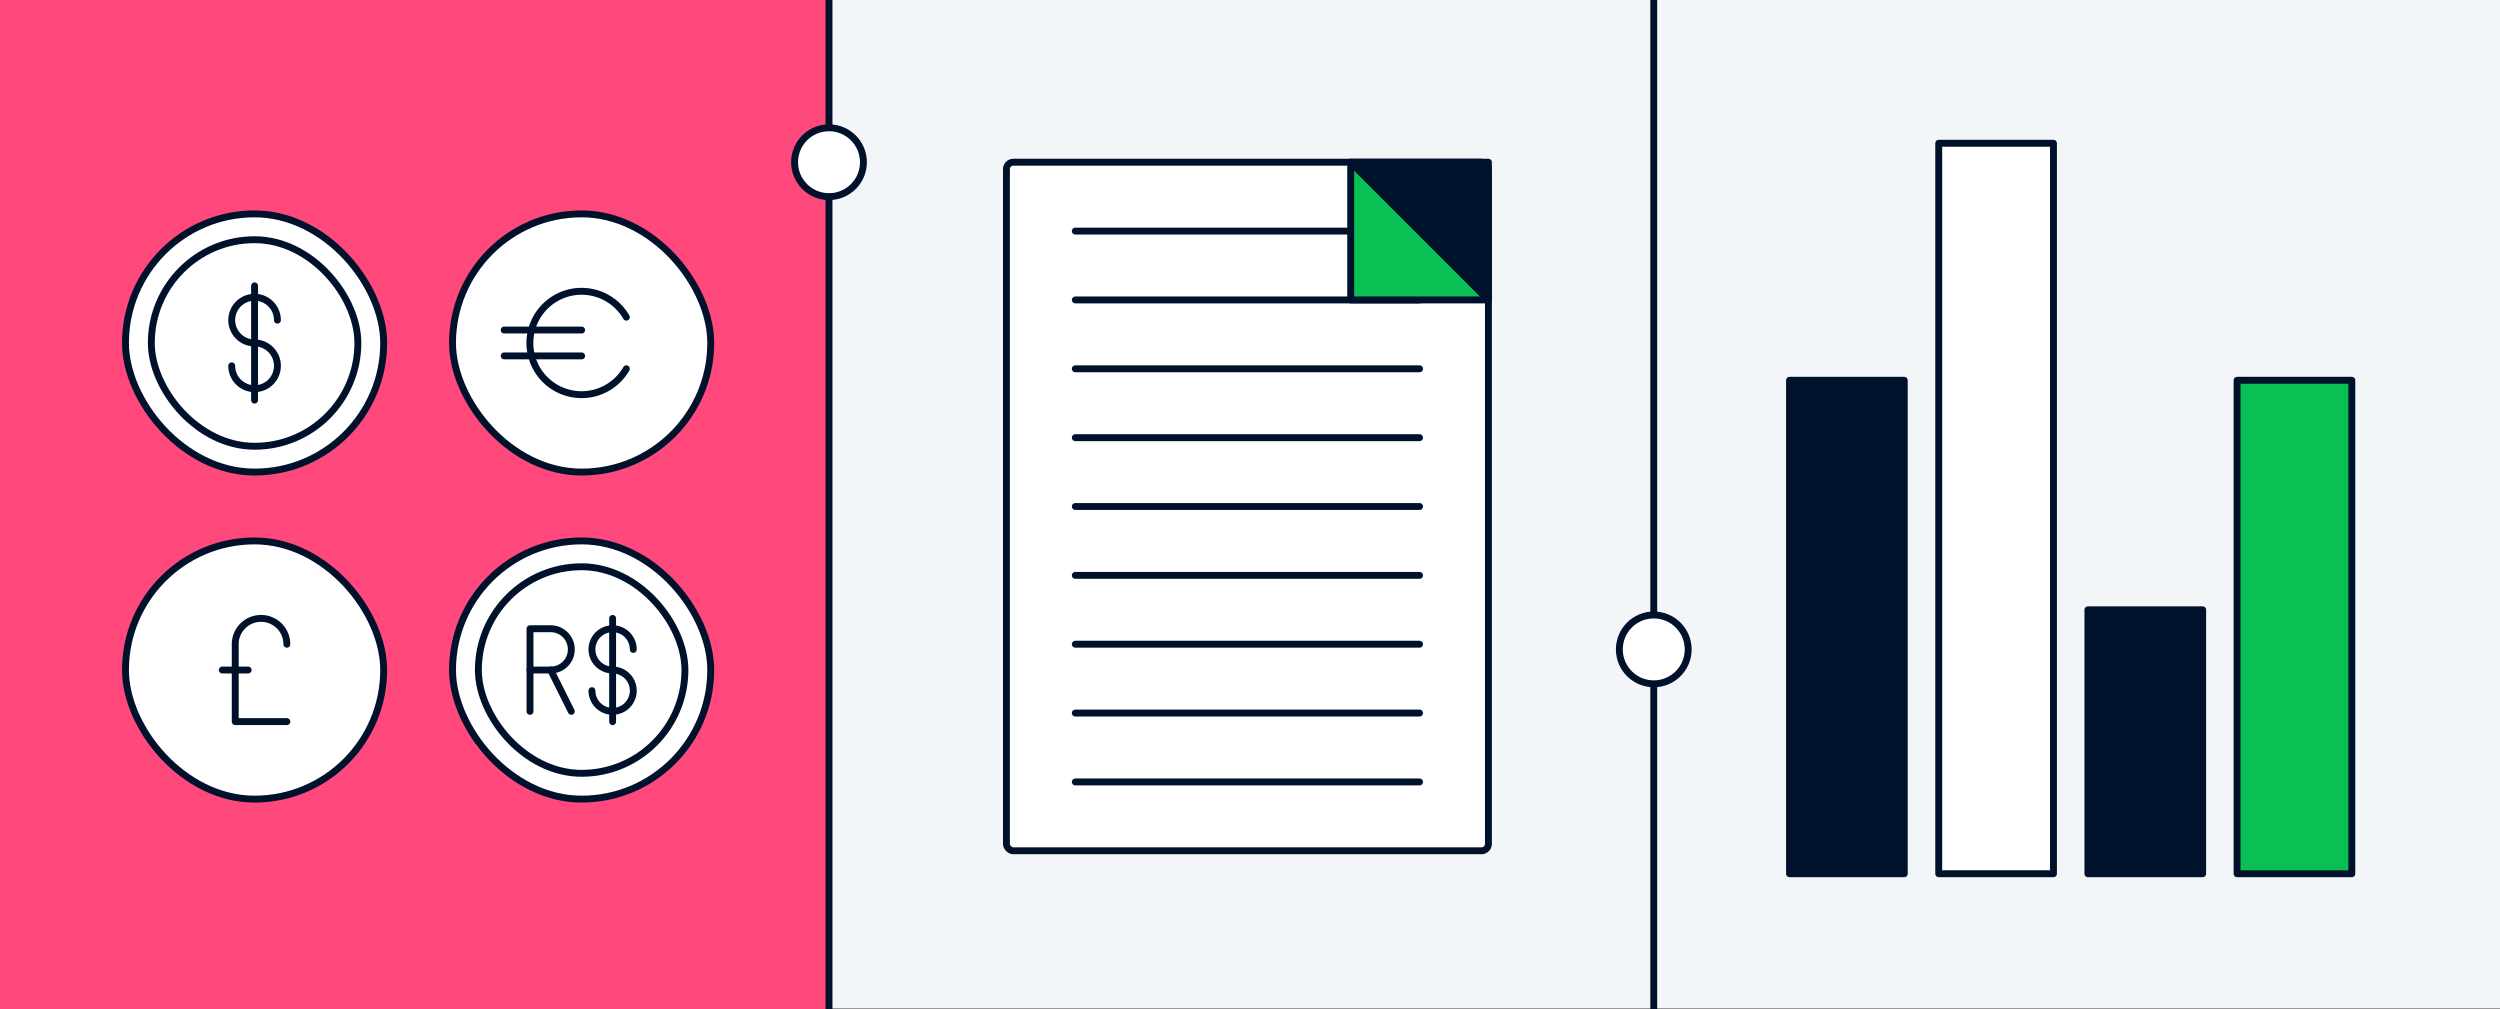 <svg xmlns="http://www.w3.org/2000/svg" xmlns:xlink="http://www.w3.org/1999/xlink" viewBox="0 0 743 300"><rect x="0" y="0" width="743" height="300" fill="#333333" stroke="none"/><defs><style>.cls-1,.cls-8{fill:none;}.cls-2{clip-path:url(#clip-path);}.cls-3{fill:#f3f6f9;}.cls-4{fill:#fff;}.cls-4,.cls-5,.cls-6,.cls-8{stroke:#00112c;stroke-linecap:round;stroke-linejoin:round;stroke-width:2.05px;}.cls-5{fill:#00112c;}.cls-6{fill:#0abf53;}.cls-7{fill:#ff487c;}</style><clipPath id="clip-path"><rect class="cls-1" y="-0.07" width="743" height="300.07"/></clipPath></defs><g id="Layer_1" data-name="Layer 1"><g class="cls-2"><rect class="cls-3" y="-0.07" width="743" height="299.8"/><rect class="cls-4" x="576.19" y="42.58" width="34.1" height="217.09"/><rect class="cls-5" x="620.53" y="181.23" width="34.1" height="78.45"/><rect class="cls-6" x="664.86" y="113.02" width="34.1" height="146.66"/><rect class="cls-5" x="531.85" y="113.02" width="34.1" height="146.66"/><rect class="cls-4" x="299.11" y="48.21" width="143.25" height="204.64" rx="2.05"/><line class="cls-4" x1="319.58" y1="68.68" x2="421.89" y2="68.68"/><line class="cls-4" x1="319.58" y1="89.14" x2="421.89" y2="89.14"/><line class="cls-4" x1="319.58" y1="109.61" x2="421.89" y2="109.61"/><line class="cls-4" x1="319.58" y1="130.07" x2="421.89" y2="130.07"/><line class="cls-4" x1="319.58" y1="150.53" x2="421.89" y2="150.53"/><line class="cls-4" x1="319.58" y1="171" x2="421.89" y2="171"/><line class="cls-4" x1="319.58" y1="191.46" x2="421.89" y2="191.46"/><line class="cls-4" x1="319.58" y1="211.92" x2="421.89" y2="211.92"/><line class="cls-4" x1="319.58" y1="232.39" x2="421.89" y2="232.39"/><polygon class="cls-6" points="442.36 89.14 401.43 89.14 401.43 48.21 442.36 89.14"/><polygon class="cls-5" points="401.43 48.21 442.36 48.21 442.36 89.14 401.43 48.21"/><rect class="cls-7" y="-0.07" width="246.13" height="300.13"/><rect class="cls-4" x="37.29" y="63.56" width="76.74" height="76.74" rx="38.37"/><rect class="cls-4" x="44.97" y="71.24" width="61.39" height="61.39" rx="30.7"/><path class="cls-8" d="M82.45,95.14a6.79,6.79,0,0,0-6.79-6.79h0a6.79,6.79,0,0,0-6.79,6.79h0a6.79,6.79,0,0,0,6.79,6.79h0a6.79,6.79,0,0,1,6.79,6.79h0a6.79,6.79,0,0,1-6.79,6.8h0a6.79,6.79,0,0,1-6.79-6.8"/><line class="cls-8" x1="75.66" y1="88.35" x2="75.66" y2="84.95"/><line class="cls-8" x1="75.66" y1="118.91" x2="75.66" y2="88.35"/><rect class="cls-4" x="37.29" y="160.76" width="76.74" height="76.74" rx="38.37"/><rect class="cls-4" x="134.49" y="160.76" width="76.74" height="76.74" rx="38.37"/><rect class="cls-4" x="134.49" y="63.56" width="76.74" height="76.74" rx="38.37"/><path class="cls-8" d="M186.15,109.61a15.36,15.36,0,1,1,0-15.35"/><line class="cls-8" x1="149.84" y1="105.77" x2="172.86" y2="105.77"/><line class="cls-8" x1="149.84" y1="98.09" x2="172.86" y2="98.09"/><path class="cls-8" d="M85.25,191.46h0a7.66,7.66,0,0,0-7.67-7.67h0a7.66,7.66,0,0,0-7.67,7.67v23H85.25"/><line class="cls-8" x1="73.74" y1="199.13" x2="66.07" y2="199.13"/><line class="cls-8" x1="157.52" y1="211.41" x2="157.52" y2="199.13"/><path class="cls-8" d="M163.66,199.13h-6.14V186.86h6.14a6.13,6.13,0,0,1,6.13,6.14h0A6.12,6.12,0,0,1,163.66,199.13Z"/><line class="cls-8" x1="163.66" y1="199.13" x2="169.79" y2="211.41"/><path class="cls-8" d="M188.21,193h0a6.13,6.13,0,0,0-6.14-6.14h0a6.13,6.13,0,0,0-6.14,6.14h0a6.13,6.13,0,0,0,6.14,6.13h0a6.14,6.14,0,0,1,6.14,6.14h0a6.14,6.14,0,0,1-6.14,6.14h0a6.14,6.14,0,0,1-6.14-6.14h0"/><line class="cls-8" x1="182.07" y1="183.79" x2="182.07" y2="214.48"/><rect class="cls-8" x="142.17" y="168.44" width="61.39" height="61.39" rx="30.7"/><line class="cls-8" x1="491.5" y1="-27.76" x2="491.5" y2="319.41"/><line class="cls-8" x1="246.38" y1="-27.76" x2="246.38" y2="319.41"/><circle class="cls-4" cx="491.5" cy="193" r="10.23"/><circle class="cls-4" cx="246.38" cy="48.21" r="10.23"/></g></g></svg>